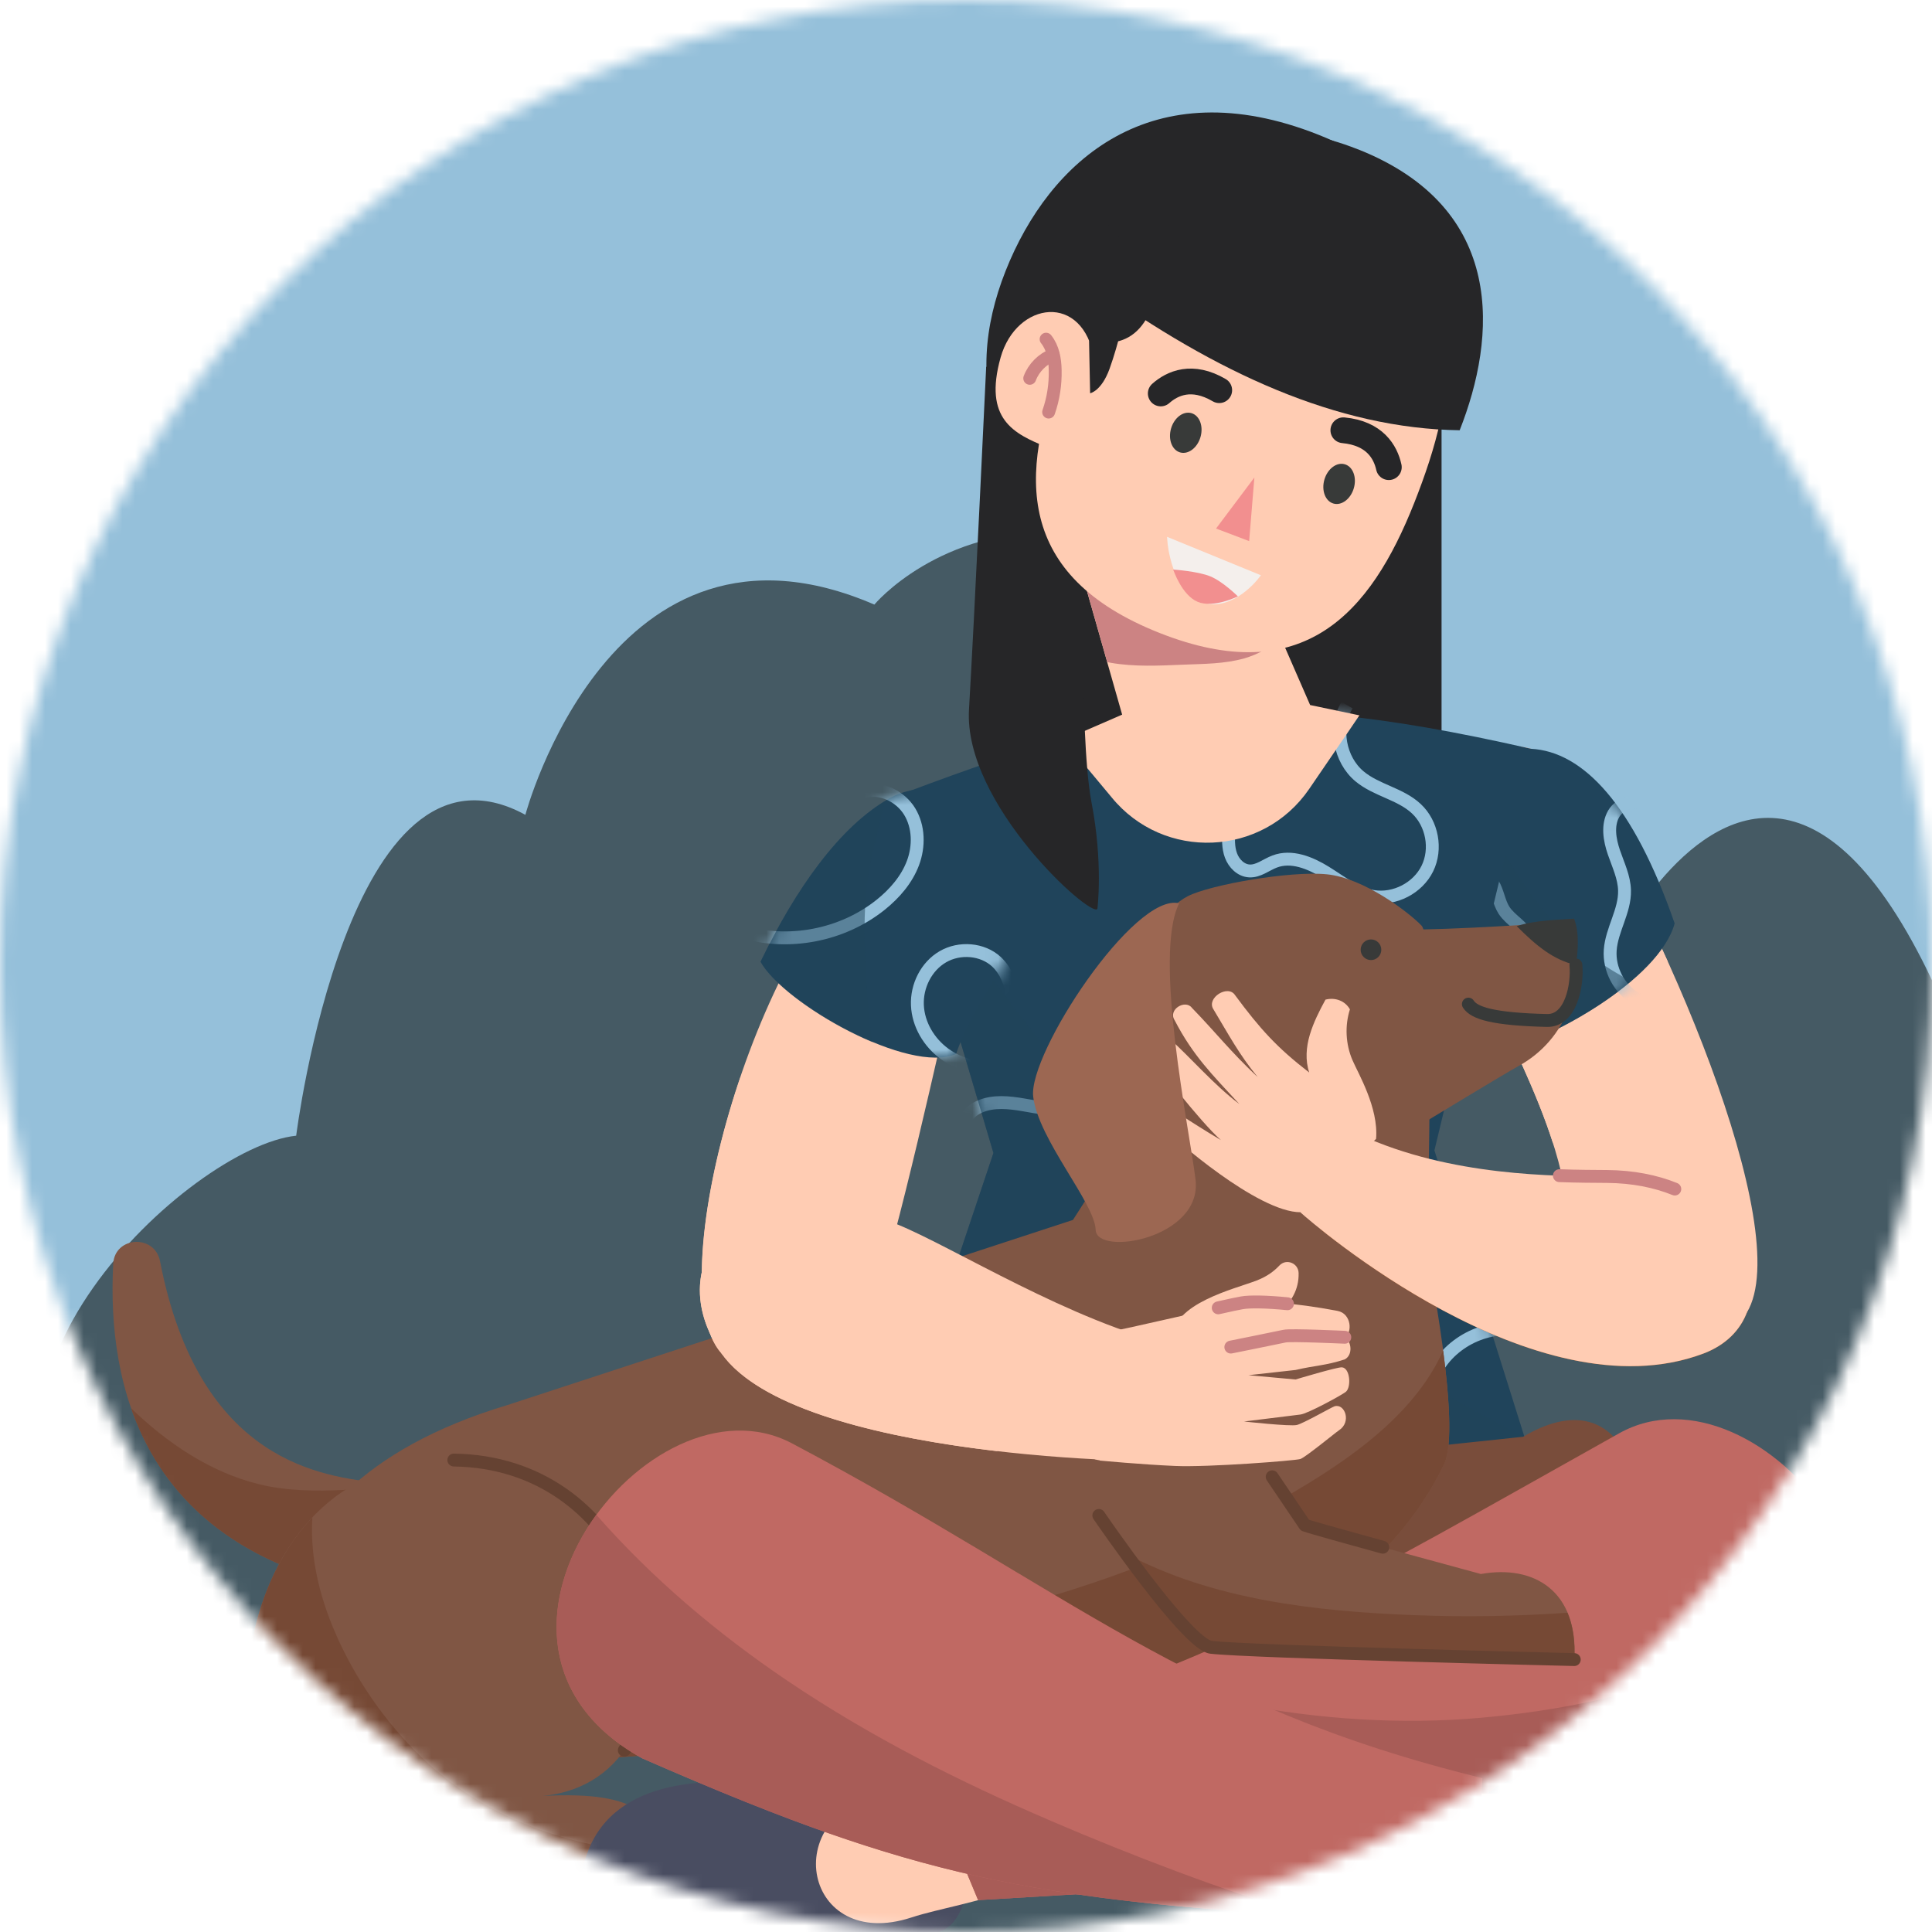 <svg width="150" height="150" viewBox="0 0 150 150" fill="none" xmlns="http://www.w3.org/2000/svg">
<mask id="mask0_1945_2945" style="mask-type:alpha" maskUnits="userSpaceOnUse" x="0" y="0" width="150" height="150">
<circle cx="75" cy="75" r="75" fill="#D9D9D9"/>
</mask>
<g mask="url(#mask0_1945_2945)">
<circle cx="80.953" cy="80.953" r="91.27" fill="#95C0DA"/>
<path d="M28.247 137.754C19.35 132.084 18.035 129.917 7.398 120.112C-5.57 108.158 14.708 89.039 22.996 88.175C22.996 88.175 27.038 55.761 40.79 63.263C40.79 63.263 47.462 38.119 67.885 46.94C67.885 46.94 87.882 22.891 125.291 73.848C125.291 73.848 146.523 29.832 162.7 123.362C162.7 123.362 140.149 147.835 106.961 152.146C89.091 154.467 78.454 155.396 55.903 149.825C44.558 147.022 38.292 144.155 28.247 137.754Z" fill="#455A64"/>
<path d="M78.565 75.365H111.922V28.635L78.565 28.635V75.365Z" fill="#262628"/>
<path d="M135.225 102.445C139.995 97.223 129.773 72.929 122.321 61C118.583 55.016 111.487 58.484 111.868 65.945C112.281 73.826 121.337 85.207 121.741 94.715C123.456 102.556 128.432 109.881 135.225 102.445Z" fill="#FFCCB3"/>
<path d="M129.487 74.659C127.186 69.548 124.622 64.683 122.321 61.008C118.583 55.024 111.487 58.492 111.868 65.953C112.194 72.231 118.011 80.731 120.567 88.739C122.757 83.667 126.162 79 129.487 74.659Z" fill="#FFCCB3"/>
<path d="M130.019 71.691C126.804 62.429 122.908 58.357 118.868 58.135C114.828 57.921 110.646 62.802 110.868 67.056C111.09 71.278 113.495 76.397 116.019 81.746C120.273 80.849 128.844 76.056 130.019 71.691Z" fill="#20445B"/>
<mask id="mask1_1945_2945" style="mask-type:luminance" maskUnits="userSpaceOnUse" x="110" y="58" width="21" height="24">
<path d="M130.021 71.691C126.806 62.429 122.909 58.357 118.87 58.135C114.83 57.921 110.648 62.802 110.87 67.056C111.092 71.278 113.497 76.397 116.021 81.746C120.275 80.849 128.846 76.056 130.021 71.691Z" fill="white"/>
</mask>
<g mask="url(#mask1_1945_2945)">
<path d="M127.85 62.762C127.239 61.937 125.795 62.294 125.287 63.183C124.779 64.072 124.969 65.199 125.303 66.175C125.636 67.151 126.104 68.103 126.128 69.135C126.168 70.73 125.128 72.183 125.017 73.77C124.914 75.254 125.707 76.762 126.985 77.524C128.263 78.286 129.969 78.254 131.223 77.461" stroke="#95C0DA" stroke-miterlimit="10"/>
<path d="M109.954 75.453C109.779 74.04 109.613 72.603 109.867 71.207C110.121 69.81 110.875 68.429 112.129 67.77C113.382 67.111 115.168 67.389 115.906 68.603C116.295 69.246 116.367 70.04 116.771 70.675C117.287 71.469 118.279 71.905 118.629 72.786C118.898 73.453 118.708 74.238 118.319 74.841C117.93 75.445 117.359 75.913 116.803 76.365C114.422 78.302 112.033 80.23 109.652 82.167" stroke="#95C0DA" stroke-miterlimit="10"/>
</g>
<path opacity="0.5" d="M120.693 71.651C117.685 68.358 115.685 64.358 113.828 60.342C111.994 62.112 110.74 64.683 110.859 67.056C111.082 71.278 113.486 76.397 116.01 81.746C118.804 81.159 123.439 78.889 126.645 76.167C124.415 75.032 122.391 73.508 120.685 71.651H120.693Z" fill="#20445B"/>
<path d="M118.258 118.619H69.273V134.476H118.258V118.619Z" fill="#0E90CA"/>
<path d="M68.987 62.024L77.13 89.516L68.297 115.889C68.297 115.889 84.011 134 120.273 117.651L111.368 89.317L118.868 58.135C95.543 52.809 87.249 55.159 68.987 62.024Z" fill="#20445B"/>
<mask id="mask2_1945_2945" style="mask-type:luminance" maskUnits="userSpaceOnUse" x="68" y="55" width="53" height="70">
<path d="M68.985 62.024L77.128 89.516L68.295 115.889C68.295 115.889 84.009 134 120.271 117.651L111.366 89.317L118.866 58.135C95.541 52.809 87.247 55.159 68.985 62.024Z" fill="white"/>
</mask>
<g mask="url(#mask2_1945_2945)">
<path d="M97.922 60.817C97.105 60.77 96.343 61.357 95.954 62.079C95.565 62.801 95.47 63.643 95.414 64.468C95.367 65.127 95.343 65.802 95.573 66.421C95.803 67.04 96.343 67.587 97.002 67.619C97.708 67.659 98.303 67.135 98.962 66.889C100.263 66.389 101.724 66.984 102.914 67.722C104.105 68.46 105.24 69.381 106.621 69.603C108.287 69.873 110.073 68.952 110.819 67.436C111.565 65.921 111.2 63.936 109.962 62.786C108.724 61.627 106.859 61.365 105.557 60.278C103.994 58.976 103.557 56.508 104.581 54.746" stroke="#95C0DA" stroke-miterlimit="10"/>
<path d="M74.645 88.73C74.192 87.659 74.994 86.381 76.057 85.921C77.121 85.452 78.351 85.587 79.494 85.786C80.645 85.984 81.819 86.238 82.954 85.976C83.938 85.754 84.835 85.159 85.843 85.087C87.081 85 88.272 85.746 88.97 86.762C89.676 87.778 89.954 89.032 90.065 90.27C90.621 96.381 86.93 102.651 81.319 105.135" stroke="#95C0DA" stroke-miterlimit="10"/>
<path d="M119.04 103.611C116.5 102.476 113.262 103.651 111.739 105.976C110.215 108.302 110.286 111.476 111.604 113.929C112.913 116.381 115.318 118.143 117.945 119.072" stroke="#95C0DA" stroke-miterlimit="10"/>
</g>
<path opacity="0.5" d="M115.13 109.857C108.376 106.238 102.051 101.833 96.233 96.857C90.487 91.936 85.241 86.436 80.535 80.516C78.138 77.5 75.852 74.373 73.583 71.262C72.384 69.619 71.233 67.945 70.218 66.191L77.13 89.524L68.297 115.897C68.297 115.897 84.011 134.008 120.273 117.659L118.337 111.492C117.257 110.968 116.194 110.429 115.138 109.865L115.13 109.857Z" fill="#20445B"/>
<path d="M81.996 37.484L87.123 55.484L82.591 57.452L86.306 61.905C90.345 66.857 98.02 66.54 101.639 61.262C103.774 58.151 105.544 55.54 105.544 55.54L101.718 54.738L93.766 36.5L82.004 37.484H81.996Z" fill="#FFCCB3"/>
<path d="M86.194 51.452C88.075 51.786 90.012 51.682 91.909 51.603C93.48 51.54 95.067 51.548 96.591 51.119C97.686 50.809 98.615 50.262 99.456 49.548L93.766 36.5L82.004 37.484L85.964 51.397C86.044 51.413 86.115 51.444 86.202 51.452H86.194Z" fill="#CC8383"/>
<path d="M29.599 115.143C25.091 114.643 15.472 113.627 12.425 97.921C12.012 95.802 8.901 95.976 8.79 98.127C8.29 107.746 11.203 119.69 27.449 123.27" fill="#805644"/>
<path d="M26.735 115.675C24.513 115.786 22.196 115.762 20.029 115.214C16.291 114.278 12.958 112.024 10.172 109.326C12.323 115.5 17.267 121.024 27.45 123.27L29.529 115.405C28.6 115.524 27.672 115.619 26.735 115.667V115.675Z" fill="#764935"/>
<path d="M101.543 123.508C104.082 122.31 126.995 114.69 126.995 114.69C125.392 109.579 121.844 109.405 118.265 111.548C118.265 111.548 105.098 112.968 103.86 112.992C101.551 113.048 98.812 111.389 98.812 111.389" fill="#794D3B"/>
<path d="M39.376 109.095L83.305 94.714C83.305 94.714 89.583 84.73 90.313 85.286C91.035 85.841 110.805 97.318 110.805 97.318C110.805 97.318 113.519 110.762 112.122 113.667C107.646 122.984 97.114 129.778 79.908 133.302C77.13 133.873 26.876 139.357 23.773 136.175C20.662 132.992 16.71 115.897 39.376 109.095Z" fill="#805644"/>
<path d="M99.576 116.341C91.997 120.682 83.695 123.659 75.195 125.619C66.624 127.595 57.83 128.563 49.053 128.913C39.806 129.27 30.449 128.897 21.449 126.611C21.029 131.055 22.473 134.841 23.775 136.174C26.886 139.357 77.132 133.873 79.91 133.301C97.124 129.77 107.648 122.984 112.124 113.667C112.791 112.27 112.513 108.452 112.045 104.857C109.735 110.04 104.322 113.635 99.576 116.349V116.341Z" fill="#764935"/>
<path d="M35.234 113.357C52.218 113.603 55.567 138.143 42.139 139.436C49.726 139.04 51.599 140.928 51.599 145.881C51.599 145.881 26.242 146.262 23.575 143.889C15.417 136.627 18.171 113.119 35.234 113.365V113.357Z" fill="#805644"/>
<path d="M33.195 136.865C30.346 134.246 27.989 130.992 26.354 127.492C24.942 124.468 24.045 121.159 24.251 117.818C17.489 124.945 17.688 138.651 23.576 143.889C26.243 146.262 51.6 145.881 51.6 145.881C51.6 145.183 51.56 144.548 51.473 143.968C44.807 143.556 38.18 141.437 33.195 136.865Z" fill="#764935"/>
<path d="M35.234 113.357C48.592 113.548 53.512 128.77 48.472 135.889" stroke="#654232" stroke-linecap="round" stroke-linejoin="round"/>
<path d="M88.441 74.691C89.013 72.889 90.489 70.46 92.235 69.572C93.981 68.691 100.163 67.595 103.021 67.881C105.878 68.167 109.346 70.802 110.37 71.865C111.394 72.929 110.878 93.127 110.806 97.317C110.743 101.508 91.409 93.905 89.782 91.167C88.156 88.429 88.441 74.698 88.441 74.698V74.691Z" fill="#805644"/>
<path d="M107.854 72.111C109.838 72.349 118.496 71.826 121.615 71.572C123.488 76.373 121.544 80.77 117.893 82.77C116.711 83.421 110.703 87.072 110.703 87.072" fill="#805644"/>
<path d="M122.353 74.921C122.512 73.873 122.639 72.421 122.21 71.325C121.242 71.405 119.163 71.429 117.758 71.905C119.297 73.452 120.639 74.54 122.345 74.921H122.353Z" fill="#383A39"/>
<path d="M122.353 74.921C122.496 76.445 121.988 79.278 120.099 79.23C115.988 79.127 114.456 78.675 114.004 77.96" stroke="#383A39" stroke-linecap="round" stroke-linejoin="round"/>
<path d="M106.442 74.54C106.885 74.54 107.244 74.181 107.244 73.738C107.244 73.295 106.885 72.936 106.442 72.936C106 72.936 105.641 73.295 105.641 73.738C105.641 74.181 106 74.54 106.442 74.54Z" fill="#383A39"/>
<path d="M73.042 149.952C65.209 152.936 56.272 155.555 53.574 155.516C50.875 155.476 45.471 154.627 45.05 148.722C44.407 139.73 51.272 138.246 56.526 138.349C64.431 138.5 68.248 138.055 68.248 138.055C76.804 140.04 76.042 148.809 73.042 149.952Z" fill="#494D61"/>
<path d="M68.691 139.127C72.016 138.42 81.691 133.428 83.12 140.444C84.405 146.785 75.048 147.468 70.763 148.873C62.445 151.595 60.27 140.912 68.699 139.127H68.691Z" fill="#FFCCB3"/>
<path d="M71.106 135.889C93.923 129.778 104.367 123.214 125.717 111.278C136.621 105.182 153.709 126.206 137.907 135.452C115.288 145.96 108.788 145.539 75.939 147.524L71.106 135.889Z" fill="#C06963"/>
<path d="M139.812 125.063C137.518 126.889 134.939 128.285 132.24 129.412C126.788 131.69 120.867 132.841 115.002 133.365C108.748 133.92 102.423 133.484 96.256 132.309C93.574 131.801 90.931 131.143 88.32 130.365C83.24 132.325 77.685 134.127 71.106 135.889L75.939 147.524C108.796 145.539 115.288 145.96 137.907 135.452C144.121 131.809 145.248 126.349 143.661 121.436C142.51 122.785 141.145 123.984 139.804 125.055L139.812 125.063Z" fill="#A85C57"/>
<path d="M116.24 150.802C121.581 151.357 133.89 151.834 136.486 151.095C139.081 150.357 144.081 148.127 142.946 142.31C141.216 133.461 134.2 133.818 129.16 135.286C121.573 137.5 117.771 138.064 117.771 138.064C111.859 139.453 111.001 150.889 116.247 150.802H116.24Z" fill="#494D61"/>
<path d="M119.81 139.532C127.128 140.635 125.159 149.889 116.866 149.214C100.969 147.913 107.008 141.389 111.85 139.453C112.897 139.032 118.485 139.334 119.802 139.532H119.81Z" fill="#FFCCB3"/>
<path d="M115.096 138.056C92.152 132.46 83.104 123.508 61.493 112.064C50.454 106.222 33.843 127.619 49.85 136.508C72.708 146.508 81.644 148.079 114.533 149.318L115.096 138.056Z" fill="#C06963"/>
<path d="M81.581 141.365C74.493 138.334 67.573 134.834 61.168 130.516C55.708 126.834 50.644 122.556 46.295 117.603C42.049 123.429 41.279 131.754 49.835 136.508C69.319 145.032 78.7 147.429 101.43 148.722C94.684 146.667 88.049 144.135 81.573 141.365H81.581Z" fill="#A85C57"/>
<path d="M125.011 103.071C120.884 103.048 116.622 102.484 112.805 100.873C109.186 99.349 105.956 97.048 102.424 95.357C106.979 99.024 121.17 109.246 132.233 105.103C134.027 104.429 135.154 103.23 135.662 101.809C132.17 102.667 128.583 103.103 125.003 103.079L125.011 103.071Z" fill="#B9652D"/>
<path d="M132.235 105.095C119.195 109.984 101.822 94.913 100.973 94.135C101.496 88.294 105.592 88.111 105.592 88.111C112.608 91.341 120.758 91.317 124.758 91.341C136.004 91.405 139.362 102.421 132.235 105.095Z" fill="#FFCCB3"/>
<path d="M121.07 91.278C122.507 91.333 123.769 91.333 124.769 91.341C126.777 91.357 128.539 91.714 130.031 92.317" stroke="#CC8383" stroke-linecap="round" stroke-linejoin="round"/>
<path d="M106.838 88.421C107.045 86 105.434 83.317 105.005 82.309C104.473 81.071 104.402 79.643 104.807 78.365C104.426 77.691 103.656 77.421 102.91 77.611C102.434 78.484 101.981 79.381 101.695 80.333C101.41 81.286 101.33 82.325 101.648 83.27C99.148 81.341 97.846 79.905 95.894 77.27C95.346 76.405 93.648 77.476 94.203 78.349C95.386 80.317 96.195 81.857 97.648 83.627C95.529 81.643 94.426 80.191 92.537 78.246C92.029 77.571 90.664 78.373 91.195 79.206C92.632 81.976 94.108 83.421 96.219 85.714C94.243 84.23 92.426 82.087 90.767 80.611C89.91 80.262 88.989 81.23 89.489 82.198C89.664 82.532 93.18 87.095 94.791 88.516C93.346 87.659 92.553 87.127 91.251 86.309C90.322 86.055 90.148 87.278 90.529 87.722C91.013 88.294 97.648 94.135 100.989 94.119" fill="#FFCCB3"/>
<path d="M98.773 114.659L101.312 118.413C102.479 118.825 114.979 122.206 114.979 122.206C119.09 121.468 122.543 123.508 122.233 128.857C122.233 128.857 97.019 128.254 94.035 127.905C92.162 127.683 85.32 117.667 85.32 117.667" fill="#805644"/>
<path d="M109.7 125.397C102.152 125.095 94.176 124.222 87.422 120.627C89.597 123.595 92.827 127.754 94.025 127.897C97.009 128.246 122.223 128.849 122.223 128.849C122.311 127.389 122.104 126.191 121.7 125.214C117.708 125.492 113.7 125.556 109.708 125.397H109.7Z" fill="#764935"/>
<path d="M122.225 128.849C122.225 128.849 97.011 128.246 94.027 127.897C92.154 127.675 85.312 117.659 85.312 117.659" stroke="#654232" stroke-linecap="round" stroke-linejoin="round"/>
<path d="M98.772 114.659L101.311 118.413C101.819 118.595 104.51 119.341 107.359 120.127" stroke="#654232" stroke-linecap="round" stroke-linejoin="round"/>
<path d="M56.005 105.055C51.235 99.833 58.338 73.484 68.298 65.428C72.624 61.928 77.322 62.833 75.56 70.087C73.544 78.349 70.909 90.968 68.465 99.412C66.751 107.254 62.79 112.492 56.005 105.055Z" fill="#FFCCB3"/>
<path d="M62.465 100.103C60.926 98.15 59.545 96.079 58.584 93.778C57.632 91.492 57.164 89.039 57.196 86.571C57.211 85.555 57.338 84.563 57.505 83.579C54.378 92.754 53.362 102.166 56.013 105.063C61.077 110.611 64.561 109.103 66.719 104.73C65.203 103.285 63.767 101.754 62.473 100.111L62.465 100.103Z" fill="#FFCCB3"/>
<path d="M74.233 81.833C75.527 77.928 78.479 74.801 79.265 71.563C81.035 64.301 73.829 59.254 68.995 62.016C65.202 64.182 61.789 68.976 59.051 74.666C60.86 77.912 70.582 83.436 74.233 81.825V81.833Z" fill="#20445B"/>
<mask id="mask3_1945_2945" style="mask-type:luminance" maskUnits="userSpaceOnUse" x="59" y="61" width="21" height="22">
<path d="M74.233 81.833C75.527 77.928 78.479 74.801 79.265 71.563C81.035 64.301 73.829 59.254 68.995 62.016C65.202 64.182 61.789 68.976 59.051 74.666C60.86 77.913 70.582 83.436 74.233 81.825V81.833Z" fill="white"/>
</mask>
<g mask="url(#mask3_1945_2945)">
<path d="M67.075 61.452C68.416 61.095 69.9 61.825 70.622 63C71.344 64.182 71.368 65.706 70.884 67C70.4 68.293 69.456 69.38 68.376 70.246C65.392 72.635 61.209 73.436 57.551 72.317" stroke="#95C0DA" stroke-miterlimit="10"/>
<path d="M77.56 82.944C76.076 83.063 74.536 82.698 73.329 81.817C72.123 80.936 71.29 79.532 71.226 78.04C71.163 76.547 71.917 75.024 73.21 74.278C74.496 73.532 76.274 73.659 77.369 74.674C78.115 75.373 78.496 76.389 78.615 77.405C78.734 78.421 78.615 79.444 78.488 80.46" stroke="#95C0DA" stroke-miterlimit="10"/>
</g>
<path opacity="0.5" d="M67.257 76.031C67.122 73.5 67.003 70.897 67.36 68.381C67.654 66.285 68.249 64.254 68.725 62.198C65.043 64.436 61.725 69.127 59.051 74.682C60.122 76.611 63.987 79.341 67.717 80.904C67.495 79.285 67.352 77.658 67.265 76.039L67.257 76.031Z" fill="#20445B"/>
<path d="M56.004 105.055C61.758 113.286 90.163 113.675 91.441 113.357C93.417 107.825 91.266 104.5 91.266 104.5C83.147 102.611 74.107 96.873 69.655 95.055C57.155 89.944 51.179 98.143 56.012 105.055H56.004Z" fill="#FFCCB3"/>
<path d="M67.607 105.564C65.75 103.889 64.02 102.071 62.464 100.103C60.996 98.238 59.686 96.27 58.734 94.095C54.226 95.802 52.948 100.683 56.004 105.056C59.131 109.532 68.964 111.691 77.488 112.675C73.948 110.651 70.623 108.278 67.607 105.564Z" fill="#FFCCB3"/>
<path d="M97.165 103.079C98.213 102.698 100.895 101.484 100.824 98.833C100.8 98.064 99.864 97.691 99.332 98.254C98.935 98.675 98.403 99.095 97.562 99.421C95.808 100.095 91.07 101.175 90.975 103.944L97.157 103.079H97.165Z" fill="#FFCCB3"/>
<path d="M85.386 113.397C85.386 113.397 88.624 113.706 91.243 113.817C93.807 113.929 100.561 113.405 100.958 113.278C101.355 113.151 103.712 111.206 103.958 111.048C104.95 110.405 104.418 108.952 103.616 109.183C103.418 109.238 101.196 110.516 100.688 110.635C100.18 110.762 96.585 110.365 96.585 110.365C96.585 110.365 100.394 109.889 100.958 109.825C101.529 109.762 104.212 108.294 104.497 108.056C104.918 107.698 104.831 106.214 104.188 106.159C103.823 106.127 100.585 107.103 100.585 107.103L96.934 106.77L100.585 106.365C102.14 106 102.918 106.032 104.41 105.54C105.045 105.206 104.95 104.151 104.402 103.81C105.005 103.508 104.95 101.992 103.847 101.778C100.489 101.135 97.489 100.944 96.41 101.135C95.22 101.341 87.45 103.183 85.672 103.492C82.894 103.976 81.815 112.921 85.386 113.381V113.397Z" fill="#FFCCB3"/>
<path d="M99.957 101.222C98.33 101.064 97.044 101.04 96.417 101.151C96.132 101.199 95.457 101.341 94.584 101.54" stroke="#CC8383" stroke-linecap="round" stroke-linejoin="round"/>
<path d="M104.41 103.825C104.41 103.825 100.18 103.627 99.727 103.738C99.267 103.841 95.561 104.587 95.561 104.587" stroke="#CC8383" stroke-linecap="round" stroke-linejoin="round"/>
<path d="M91.559 70.135C88.067 69.246 79.813 81.817 80.218 85.151C80.622 88.484 84.995 93.397 85.067 95.484C85.138 97.571 93.376 96.159 92.821 91.579C92.344 87.675 89.511 74.159 91.551 70.135H91.559Z" fill="#9C6752"/>
<path d="M85.201 70.564C84.765 71.341 74.789 62.437 75.233 55.072C75.63 48.429 76.567 28.476 76.567 28.476H84.13V53.381C84.13 53.381 84.186 59.389 84.741 62.278C85.662 67.032 85.201 70.564 85.201 70.564Z" fill="#262628"/>
<path d="M102.343 10.453C89.399 5.334 81.47 12.46 78.073 21.04C74.677 29.619 76.534 38.794 89.478 43.921C102.423 49.04 108.034 43.222 111.423 34.643C114.82 26.064 115.28 15.58 102.343 10.453Z" fill="#262628"/>
<path d="M103.622 17.048C92.439 12.619 85.876 19.699 82.487 28.246C79.106 36.794 78.828 44.706 90.011 49.135C101.193 53.564 106.408 47.611 109.797 39.056C113.178 30.508 114.805 21.476 103.614 17.048H103.622Z" fill="#FFCCB3"/>
<path d="M89.153 24.484C87.439 27.786 84.217 26.476 82.098 25.587C83.169 22.723 84.479 19.468 86.391 17.08C88.304 14.691 90.899 12.754 93.883 12.064C98.804 10.921 103.844 13.27 108.05 16.064C108.867 16.611 93.899 15.334 89.153 24.492V24.484Z" fill="#262628"/>
<path d="M84.955 27.897C84.122 22.683 78.915 23.373 77.685 27.762C76.352 32.532 78.693 33.675 81.281 34.715" fill="#FFCCB3"/>
<path d="M81.219 26.334C81.751 27 81.909 27.881 81.925 28.738C81.949 29.842 81.782 30.953 81.417 31.992" stroke="#CC8383" stroke-linecap="round" stroke-linejoin="round"/>
<path d="M81.767 27.548C80.941 27.866 80.259 28.548 79.949 29.373" stroke="#CC8383" stroke-linecap="round" stroke-linejoin="round"/>
<path d="M107.829 36.27C107.567 35.088 106.733 33.636 104.297 33.405" stroke="#262628" stroke-width="2" stroke-miterlimit="10" stroke-linecap="round"/>
<path d="M90.121 30.548C91.026 29.746 92.55 29.056 94.661 30.294" stroke="#262628" stroke-width="2" stroke-miterlimit="10" stroke-linecap="round"/>
<path d="M86.145 28.635C85.51 30.381 84.637 30.532 84.637 30.532L84.383 18.087L88.184 19.452C88.184 19.452 87.557 24.714 86.145 28.635Z" fill="#262628"/>
<path d="M105.424 11.588C117.011 16.175 116.178 26.191 113.329 33.405C103.805 33.278 94.385 28.913 85.027 22.207C87.885 14.992 93.837 7.008 105.432 11.595L105.424 11.588Z" fill="#262628"/>
<ellipse cx="92.063" cy="33.601" rx="1.19" ry="1.587" transform="rotate(16.087 92.063 33.601)" fill="#383A39"/>
<ellipse cx="103.968" cy="37.57" rx="1.19" ry="1.587" transform="rotate(16.087 103.968 37.57)" fill="#383A39"/>
<path d="M97.39 37.072L96.984 42.011L94.414 41.035L97.39 37.072Z" fill="#F28F8F"/>
<path d="M97.499 44.77L90.889 42.063C90.889 42.063 91.191 45.885 93.547 46.567C95.639 47.172 97.499 44.77 97.499 44.77Z" fill="#F4EFEC" stroke="#F4EFEC" stroke-width="0.5"/>
<path d="M92.989 46.727C94.231 47.242 96.107 46.302 96.107 46.302C96.107 46.302 94.96 45.16 93.98 44.753C92.999 44.346 91.086 44.22 91.086 44.22C91.086 44.22 91.747 46.212 92.989 46.727Z" fill="#F28F8F"/>
</g>
</svg>

